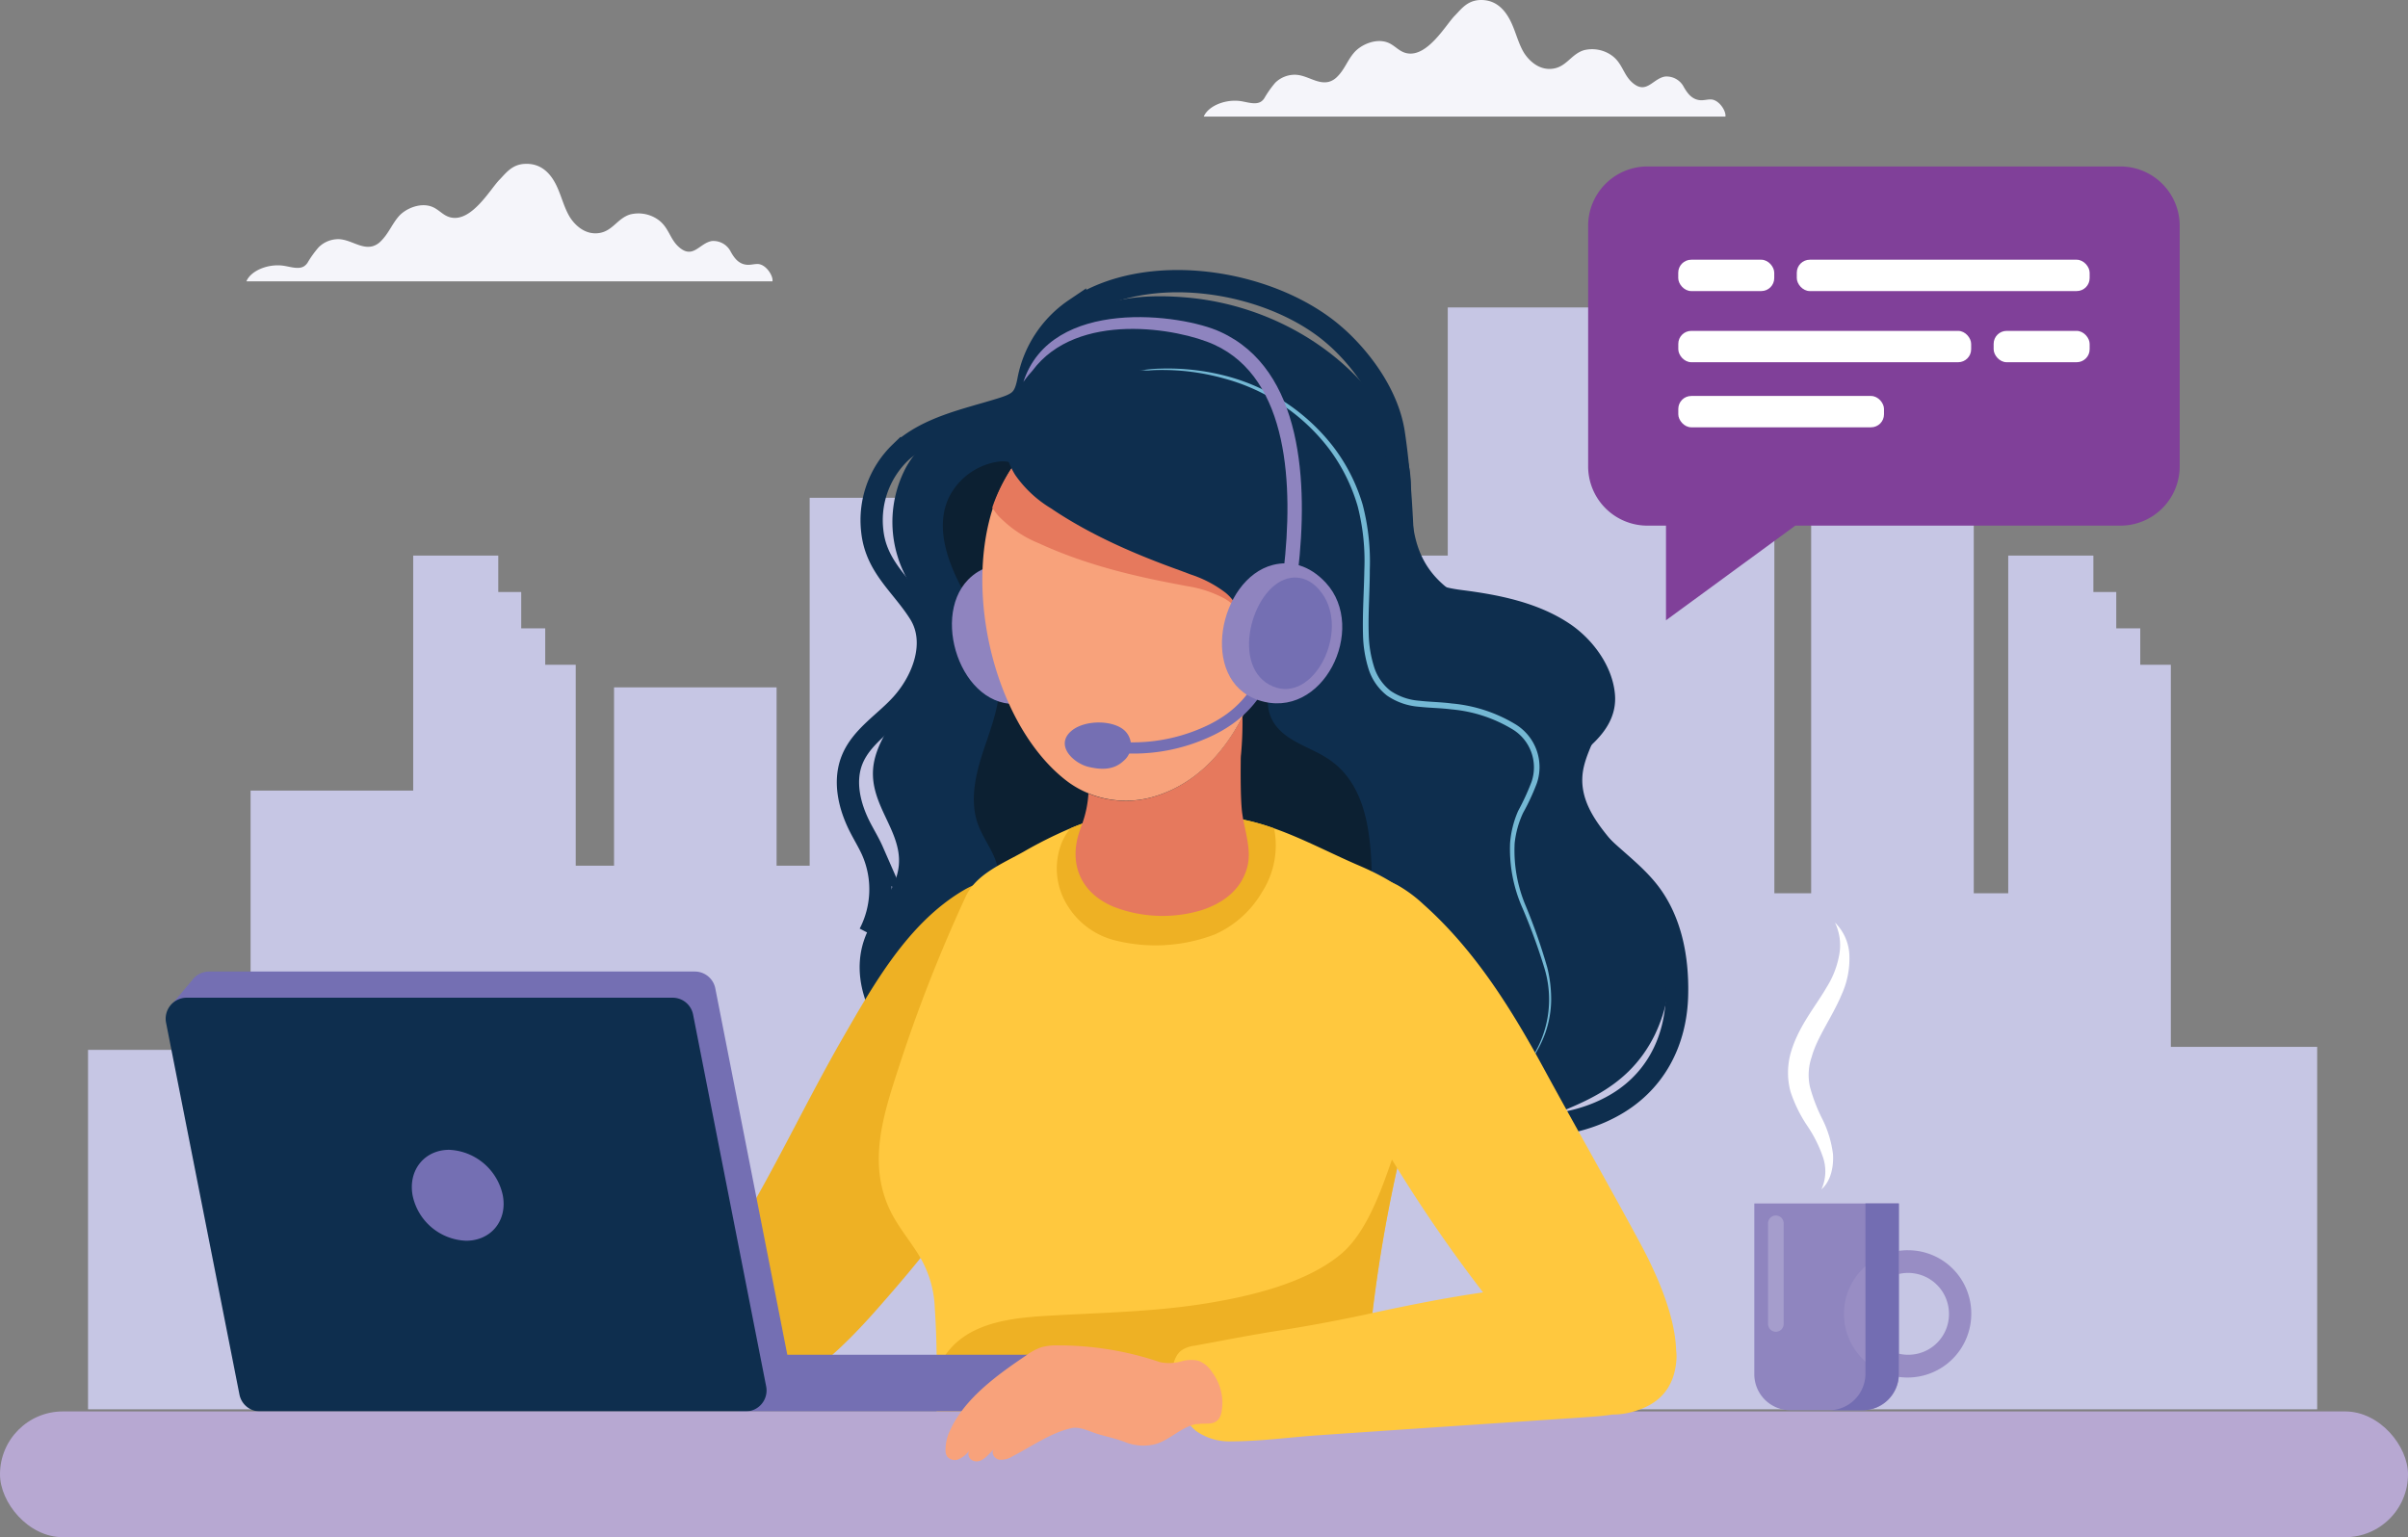 <svg id="Layer_1" data-name="Layer 1" xmlns="http://www.w3.org/2000/svg" viewBox="0 0 432.43 276.1"><rect x="0" y="0" width="432.43" height="276.1" fill="#808080" stroke="none"/><defs><style>.cls-1{fill:#c6c6e4;}.cls-2{fill:#f5f5fa;}.cls-3{fill:#0e2e4e;}.cls-4{fill:#74b8d4;}.cls-5{fill:#0c2032;}.cls-6{fill:#eeb124;}.cls-7{fill:#804099;}.cls-18,.cls-8{fill:#fff;}.cls-9{fill:#ffc83e;}.cls-10{fill:#8f84bf;}.cls-11{fill:none;stroke:#0e2e4e;stroke-miterlimit:10;stroke-width:4px;}.cls-12{fill:#746fb3;}.cls-13{fill:#4192ad;}.cls-14{fill:#f8a27b;}.cls-15{fill:#e6795d;}.cls-16{fill:#8f85bf;}.cls-17{fill:#988dc4;}.cls-18{opacity:0.2;}.cls-19{fill:#736db2;}.cls-20{fill:#756fb3;}.cls-21{fill:#8e84bf;}.cls-22{fill:#b7a8d2;}</style></defs><polygon class="cls-1" points="389.84 188.03 389.84 119.4 384.35 119.4 384.35 112.86 380.04 112.86 380.04 106.33 375.93 106.33 375.93 99.79 360.64 99.79 360.64 106.33 360.64 112.86 360.64 119.4 360.64 160.44 354.45 160.44 354.45 76.1 325.25 76.1 325.25 160.44 318.64 160.44 318.64 55.22 259.99 55.22 259.99 99.79 245.39 99.79 245.39 106.33 245.39 112.86 245.39 119.4 245.39 142 218.65 142 218.65 119.4 213.16 119.4 213.16 112.86 208.85 112.86 208.85 106.33 204.74 106.33 204.74 99.79 189.45 99.79 189.45 89.41 145.4 89.41 145.4 155.49 139.46 155.49 139.46 123.46 110.27 123.46 110.27 155.49 103.39 155.49 103.39 119.4 97.91 119.4 97.91 112.86 93.6 112.86 93.6 106.33 89.48 106.33 89.48 99.79 74.2 99.79 74.2 106.33 74.2 112.86 74.2 119.4 74.2 142 45 142 45 188.57 15.81 188.57 15.81 253.13 45 253.13 74.2 253.13 88.8 253.13 103.39 253.13 110.27 253.13 139.46 253.13 145.4 253.13 147.45 253.13 187 253.13 189.45 253.13 218.65 253.13 245.39 253.13 247.84 253.13 259.99 253.13 274.59 253.13 316.59 253.13 318.64 253.13 325.25 253.13 354.45 253.13 360.64 253.13 372.07 253.13 389.84 253.13 416.12 253.13 416.12 188.03 389.84 188.03"/><path class="cls-2" d="M309.85,20.94c.17-1-1.19-3.11-2.68-3.08-.6,0-1.18.17-1.77.14-1.58-.08-2.4-1.31-3-2.33A3.48,3.48,0,0,0,299,13.75c-2.21.37-3.33,3.3-5.85,1.1-1.64-1.43-1.77-3.44-3.63-4.83a6.09,6.09,0,0,0-5.09-1c-2.24.69-3.07,2.91-5.46,3.3-2.64.43-4.54-1.58-5.39-3-1-1.76-1.4-3.67-2.28-5.46S268.89,0,266,0c-2.47,0-3.56,1.61-4.78,2.85-1.58,1.62-4.86,7.42-8.54,6.72-1.43-.27-2.15-1.41-3.45-1.92-2.08-.82-4.73.31-6,1.73s-1.75,3.13-3.16,4.47a3.33,3.33,0,0,1-1.39.83c-2,.54-3.82-1.12-5.94-1.25A5,5,0,0,0,229,14.87a18.78,18.78,0,0,0-1.94,2.75,2,2,0,0,1-.7.69c-.93.5-2.24.08-3.38-.12-2.82-.48-6,.81-6.81,2.75Z"/><path class="cls-3" d="M271.35,203.08c-10.19,3.61-22.49,3.24-31.77-2.71-9.12-5.85-17.42-10.07-28.64-9.87-10,.18-18.32,5.6-28,6.76-7.7.91-15.53-2.45-21.11-7.83s-9.07-13.27-6.7-20.46c1.24-3.77,4-6.87,5.5-10.52,3.57-8.42-5.83-13.5-3.49-22.36,2-7.53,10.26-12.91,10.13-20.7-.09-5.7-4.5-10.12-6.06-15.4a20.92,20.92,0,0,1,1.55-16.15,19.3,19.3,0,0,1,9.08-8.11c3.4-1.45,7.2-1.48,9.83-4.45,4.68-5.29,6.4-11,12.83-14.9,5.44-3.28,12.63-3.49,18.87-2.92,13.88,1.28,27.34,8.6,35.15,20.26,2.77,4.13,4.77,8.36,4.84,13.28.08,5.36.08,10.77,3.37,15.33,2.76,3.83,7.19,6.08,11.59,7.81s9,3.13,12.86,5.85,6.93,7.17,6.48,11.87c-.38,3.94-3.1,7.36-3.47,11.3-.66,7.16,6.24,12.36,10.49,18.16a28.2,28.2,0,0,1,2.46,28.61c-5.16,10.38-14.53,12.72-24.35,16.63C272.29,202.74,271.83,202.92,271.35,203.08Z"/><path class="cls-4" d="M197.22,69.21a24,24,0,0,1,11.19-3A41.73,41.73,0,0,1,220,67.48a35.8,35.8,0,0,1,19.37,12.68,32,32,0,0,1,5.34,10.49,40.61,40.61,0,0,1,1.28,11.7c0,3.91-.32,7.8-.19,11.64a21,21,0,0,0,.9,5.6,8.78,8.78,0,0,0,3,4.48,10.54,10.54,0,0,0,5.18,1.79c1.88.22,3.85.23,5.81.49A26.61,26.61,0,0,1,272,130a9,9,0,0,1,4,10.65,40.48,40.48,0,0,1-2.48,5.35A17,17,0,0,0,272,151.5a25.49,25.49,0,0,0,2,11.22,104.59,104.59,0,0,1,3.86,11.05,23.85,23.85,0,0,1,.7,5.83,18.3,18.3,0,0,1-1,5.78,19.74,19.74,0,0,1-6.81,9.32,19.22,19.22,0,0,0,6.6-20.8,106.09,106.09,0,0,0-4-10.93,26.15,26.15,0,0,1-2.17-11.54,17.81,17.81,0,0,1,1.45-5.78,42.68,42.68,0,0,0,2.41-5.24,8,8,0,0,0-3.63-9.54,25.4,25.4,0,0,0-10.78-3.46c-1.9-.25-3.84-.25-5.82-.47a11.64,11.64,0,0,1-5.72-2,9.83,9.83,0,0,1-3.39-5,22.07,22.07,0,0,1-.93-5.9c-.11-3.93.18-7.82.24-11.69a39.46,39.46,0,0,0-1.2-11.43,32.21,32.21,0,0,0-5.09-10.24A35.1,35.1,0,0,0,219.89,68a41.23,41.23,0,0,0-11.48-1.55A23.87,23.87,0,0,0,197.22,69.21Z"/><path class="cls-2" d="M138.72,50.53c.17-1-1.21-3.14-2.71-3.11-.6,0-1.19.17-1.78.14-1.6-.07-2.42-1.31-3-2.34a3.49,3.49,0,0,0-3.39-1.93c-2.23.37-3.36,3.32-5.9,1.1-1.66-1.44-1.79-3.47-3.67-4.87a6.12,6.12,0,0,0-5.12-1c-2.26.7-3.1,2.94-5.51,3.33-2.66.43-4.58-1.6-5.43-3.06-1-1.77-1.42-3.69-2.3-5.5s-2.47-3.91-5.42-3.86c-2.49,0-3.59,1.62-4.81,2.87-1.6,1.63-4.9,7.49-8.62,6.78-1.44-.27-2.16-1.42-3.47-1.94-2.1-.83-4.77.31-6,1.74S69.76,42,68.33,43.38a3.33,3.33,0,0,1-1.4.84c-2,.55-3.86-1.13-6-1.26a5,5,0,0,0-3.7,1.45,18.37,18.37,0,0,0-2,2.78,2.17,2.17,0,0,1-.72.69c-.93.5-2.25.08-3.4-.12-2.84-.49-6.06.82-6.86,2.77Z"/><path class="cls-5" d="M246.3,155.51c.36,8.8-1.68,15.41-9.72,19.76-6.41,3.47-14.09,4.61-21.16,4.78-11.86.29-25.08-2.77-33.95-11.1-1.61-1.51-3.16-3.37-3.27-5.57-.11-2,1-3.9,1.09-5.9.17-3.38-2.46-6.19-3.64-9.36-1.55-4.2-.5-8.88.9-13.13s3.14-8.54,2.93-13c-.27-5.79-3.76-10.85-6.54-15.94s-5-11.28-2.6-16.57a11.82,11.82,0,0,1,9.14-6.59c4-.45,7.67,4.17,10.26,6.71a63.06,63.06,0,0,0,11.54,9c5.78,3.51,12.12,6.09,17.55,10.11,3.29,2.43,6.82,5.76,8.39,9.64,1.76,4.36-1.33,8.58,2.41,12.59,2.42,2.59,6.13,3.47,9.05,5.47C244.93,140.67,246,148.57,246.3,155.51Z"/><path class="cls-6" d="M180.79,204.75c8.33-12.84,13.52-28.59,6.28-43.08-.73-1.47-1.62-3.07-3.17-3.59-3.35-1.11-7.9.08-10.81,1.79-10.11,5.93-16.29,17.09-22,27-5.9,10.31-11,21.05-17,31.34-2.4,4.17-4.82,8.4-6.11,13a20.57,20.57,0,0,0,.29,12.68c6.65,17.18,25-3.86,30.52-10.22A255,255,0,0,0,180.79,204.75Z"/><path class="cls-7" d="M380.82,29.9h-85a10.65,10.65,0,0,0-10.62,10.63V83.79a10.65,10.65,0,0,0,10.62,10.62h3.36v17l23.22-17h58.41a10.65,10.65,0,0,0,10.62-10.62V40.53A10.65,10.65,0,0,0,380.82,29.9Z"/><rect class="cls-8" x="301.39" y="59.43" width="52.59" height="5.63" rx="2.33"/><rect class="cls-8" x="358.02" y="59.43" width="17.24" height="5.63" rx="2.33"/><rect class="cls-8" x="322.67" y="46.65" width="52.59" height="5.63" rx="2.33" transform="translate(697.93 98.93) rotate(180)"/><rect class="cls-8" x="301.39" y="46.65" width="17.24" height="5.63" rx="2.33" transform="translate(620.01 98.93) rotate(180)"/><rect class="cls-8" x="301.39" y="71.12" width="36.94" height="5.63" rx="2.33"/><path class="cls-9" d="M254.36,162.26c-2.45-3.12-6.81-5.29-10.38-6.83-5-2.15-10-4.82-15.18-6.65a40.35,40.35,0,0,0-6.37-1.73c-7.87-1.38-16.61-2.23-24.45-.26a42.23,42.23,0,0,0-5.78,2,77.55,77.55,0,0,0-8.31,4.15c-3.86,2.18-8.6,4.05-10.47,8.1a274.19,274.19,0,0,0-11.92,30.36C158.7,200,155.63,209,160,217.71c1.42,2.82,3.5,5.24,5.13,7.94a19.39,19.39,0,0,1,2.74,9.31c.25,3.62.34,7.24.36,10.87,0,4.31,0,8.62-.05,12.92a15.25,15.25,0,0,0,1,6.72c2,4,7.33,4.1,11.19,4.1l38.19-.07a65.45,65.45,0,0,1,14.31,1.66c4.19.86,7.78-1.25,9.79-5.14,1.9-3.69,2-8,2.25-12.13A261.75,261.75,0,0,1,251.79,206c.58-2.4,1.38-5.2,2.23-8.23.72-2.58,1.47-5.32,2.13-8.14C258.55,179.54,259.79,169.16,254.36,162.26Z"/><path class="cls-6" d="M191.74,162.71a14,14,0,0,0,8.61,6.22,29.79,29.79,0,0,0,17.84-1.11,18.59,18.59,0,0,0,8.48-7.64,15.51,15.51,0,0,0,2.13-11.4,40.35,40.35,0,0,0-6.37-1.73c-7.87-1.38-16.61-2.23-24.45-.26a42.23,42.23,0,0,0-5.78,2,10.9,10.9,0,0,0-1.52,2.55A12.5,12.5,0,0,0,191.74,162.71Z"/><path class="cls-6" d="M168.22,258.75a15.25,15.25,0,0,0,1,6.72c2,4,7.33,4.1,11.19,4.1l38.19-.07a65.45,65.45,0,0,1,14.31,1.66c4.19.86,7.78-1.25,9.79-5.14,1.9-3.69,2-8,2.25-12.13A261.75,261.75,0,0,1,251.79,206c.58-2.4,1.38-5.2,2.23-8.23-.5.95-.93,1.95-1.33,2.93-3.07,7.47-5.64,19.42-12,24.65s-16.47,7.55-24.54,8.83c-9.42,1.49-19,1.6-28.52,2.18-6.15.37-12.95,1.26-17,5.92a18,18,0,0,0-2.34,3.51C168.3,250.14,168.24,254.45,168.22,258.75Z"/><path class="cls-10" d="M173.85,104.12c-6.94,7.14-.64,24.6,10.43,22.08,11.9-2.72,10.11-21.27-.65-24.31C179.43,100.7,176.09,101.82,173.85,104.12Z"/><path class="cls-11" d="M268.66,201.91c7,.89,14.3.28,20.51-3,7.92-4.14,11.88-11.74,12-20.47.12-6.34-1.1-12.93-4.92-18-4.16-5.49-11.12-8.87-13.71-15.25-1.67-4.13-1.27-9.76,2-12.95,2.11-2,3.75-4.33,3.48-7.38-.39-4.49-3.68-8.81-7.35-11.23-5.37-3.56-12.07-4.86-18.36-5.66-4.26-.54-8.51-1.74-9.83-6.33-.71-2.47-.57-5.09-.7-7.63-.28-5.43-.68-10.86-1.49-16.24-.94-6.2-5-12.19-9.45-16.46-.65-.62-1.32-1.2-2-1.76-11.57-9.38-33-12.7-45.77-4a19.79,19.79,0,0,0-8.37,12.68c-.65,3.46-1.59,4.21-5,5.26-6.15,1.91-13.13,3.26-18,7.77a16.88,16.88,0,0,0-5.07,14c.65,6.54,5.22,9.67,8.5,14.86s.71,12-3.17,16.33c-3,3.36-7.24,5.82-8.93,10-1.55,3.84-.52,8.28,1.36,12,.76,1.5,1.65,2.93,2.32,4.46a17.29,17.29,0,0,1-.55,14.8"/><rect class="cls-12" x="132.65" y="243.33" width="52.01" height="10.18"/><path class="cls-12" d="M141.58,244.32,128.45,177.5a3.75,3.75,0,0,0-3.69-3H37.51a3.75,3.75,0,0,0-3,1.55h0l-4,4.76L34,180l12.92,65.79a3.77,3.77,0,0,0,3.69,3h87.25A3.77,3.77,0,0,0,141.58,244.32Z"/><path class="cls-3" d="M46.64,253.51H133.9a3.77,3.77,0,0,0,3.69-4.49L124.46,182.2a3.75,3.75,0,0,0-3.69-3H33.52a3.77,3.77,0,0,0-3.7,4.48L43,250.47A3.76,3.76,0,0,0,46.64,253.51Z"/><path class="cls-12" d="M74.09,214.68a10.19,10.19,0,0,0,9.62,8.17c4.5,0,7.45-3.66,6.58-8.17a10.31,10.31,0,0,0-9.62-8.16C76.23,206.52,73.28,210.18,74.09,214.68Z"/><path class="cls-13" d="M29.75,182.27"/><path class="cls-14" d="M213.91,123.3h0Z"/><path class="cls-15" d="M214.3,123.3h0Z"/><path class="cls-15" d="M223,145.39c-.27-3-.19-8.1-.19-8.58l0,0c0-.45,0-.9.06-1.35a63.73,63.73,0,0,0,.25-6.78c-3.59,7-9,12.58-16.53,14.59a17.63,17.63,0,0,1-11.13-.75,19.37,19.37,0,0,1-1.16,5.55c-.13.35-.26.71-.38,1.07-2,5.69-.13,11.1,6,13.7a24.29,24.29,0,0,0,15.82.65c3.81-1.22,7-3.59,8.13-7.36C225,152.69,223.32,148.84,223,145.39Z"/><path class="cls-14" d="M226.53,89.37c-5.82-17.81-28.05-22.22-41.43-9.43-14.93,14.27-9.22,48.37,6.5,60.35a17.06,17.06,0,0,0,3.9,2.21,17.63,17.63,0,0,0,11.13.75c7.51-2,12.94-7.55,16.53-14.59,3.79-7.43,5.52-16.53,5.47-24.94A48,48,0,0,0,226.53,89.37Z"/><path class="cls-14" d="M225.71,104.16c6.84-3.74,8.94,5.73,7.77,10.44a15.21,15.21,0,0,1-2.46,5.45c-1.63,2.15-6.28,5.73-9,3.37-1.22-1.07-1.35-2.89-1.38-4.51C220.58,114.57,221.08,106.7,225.71,104.16Z"/><path class="cls-8" d="M327.1,213.62a7.89,7.89,0,0,0,.19-6,23.52,23.52,0,0,0-2.75-5.43,25,25,0,0,1-3-6.12,13.22,13.22,0,0,1,.15-7.33c1.44-4.62,4.37-8,6.39-11.5a16.21,16.21,0,0,0,2.17-5.53,9.46,9.46,0,0,0-.72-6,8.69,8.69,0,0,1,2.59,6.12,15.51,15.51,0,0,1-1.37,6.74c-1.75,4.19-4.38,7.59-5.41,11.28a9.9,9.9,0,0,0-.31,5.35,29.66,29.66,0,0,0,2.14,5.62,19.57,19.57,0,0,1,2,6.48C329.31,209.57,328.79,212.13,327.1,213.62Z"/><path class="cls-16" d="M315,216.16H341a0,0,0,0,1,0,0v30.66a6.48,6.48,0,0,1-6.48,6.48h-13a6.48,6.48,0,0,1-6.48-6.48V216.16A0,0,0,0,1,315,216.16Z"/><path class="cls-17" d="M342.78,224.56A11.43,11.43,0,1,0,354,236,11.34,11.34,0,0,0,342.78,224.56Zm0,18.77A7.35,7.35,0,1,1,350,236,7.3,7.3,0,0,1,342.78,243.33Z"/><path class="cls-18" d="M318.91,239.2h0a1.4,1.4,0,0,1-1.4-1.4V219.72a1.4,1.4,0,0,1,1.4-1.4h0a1.4,1.4,0,0,1,1.4,1.4V237.8A1.4,1.4,0,0,1,318.91,239.2Z"/><path class="cls-19" d="M335,216.16v30.57a6.57,6.57,0,0,1-6.57,6.57h6a6.57,6.57,0,0,0,6.56-6.57V216.16Z"/><path class="cls-20" d="M203.44,135.35a34.56,34.56,0,0,1-5.06-.37l.3-2a31.17,31.17,0,0,0,17.71-2.48,22.56,22.56,0,0,0,3.83-2.2,18.15,18.15,0,0,0,5-5.47l1.79,1a20.08,20.08,0,0,1-5.54,6.1,24.44,24.44,0,0,1-4.17,2.4A32.76,32.76,0,0,1,203.44,135.35Z"/><path class="cls-20" d="M192.39,131.29c2.5-2.14,8.06-2,9.89.27a3.64,3.64,0,0,1-.55,5.14c-1.77,1.65-4,1.56-6.17,1.06C192.8,137.14,189.37,133.88,192.39,131.29Z"/><path class="cls-15" d="M228.67,90.11c-6.13-18.76-29.53-23.4-43.62-9.93a27.62,27.62,0,0,0-6.86,11,13.47,13.47,0,0,0,1.09,1.46,20.9,20.9,0,0,0,7.28,4.94c7.85,3.63,16.3,5.76,24.8,7.35l1.88.36a20.92,20.92,0,0,1,6.71,2.24c5.77,3.4,3.29,10.89,7.51,14.17a4.38,4.38,0,0,0,1.16.62,63,63,0,0,0,2.26-17.16A50.43,50.43,0,0,0,228.67,90.11Z"/><path class="cls-3" d="M213.85,103.19a21.07,21.07,0,0,1,6.26,3.29c5.15,4.28,1.51,11.27,5.16,15.18,3.24,3.47,8.15-1.11,9.44-4.31,2.37-5.9,2.23-12.47,2.06-18.82A39.54,39.54,0,0,0,235.52,88a25.76,25.76,0,0,0-6-9.83,38.28,38.28,0,0,0-30.13-11.75c-8.67.54-23.88,7.83-17.09,18.87a21,21,0,0,0,6.41,6c7.17,4.84,15.17,8.29,23.31,11.21Z"/><path class="cls-10" d="M228.58,101.47c-9.65,2.47-13.38,20.66-2.61,24.28,11.57,3.89,19.72-12.87,12.12-21.08C235.13,101.46,231.69,100.67,228.58,101.47Z"/><path class="cls-12" d="M231.75,103.8c-6.67,1.07-10.77,15.23-3.9,19.12,7.38,4.19,14.3-8.42,10-15.68C236.12,104.41,233.89,103.46,231.75,103.8Z"/><path class="cls-21" d="M233.09,102.74l-2.57-.3c1.74-15.09,1-34.37-12.46-40.53-6.38-2.92-24.63-6.16-32.67,4.69-1,1.08-1.61,2-1.61,2,5-15.37,28.48-12.19,35.36-9C234,66.36,234.94,86.79,233.09,102.74Z"/><rect class="cls-22" y="253.51" width="432.43" height="22.59" rx="11.29"/><path class="cls-9" d="M301,242.51c-.2-6.58-3.86-14.36-6.3-18.92-2.08-3.87-4.2-7.71-6.33-11.55-3.66-6.62-7.37-13.21-11-19.88-5.85-10.79-12.44-21.42-21.68-29.67A24.87,24.87,0,0,0,251,159a15.55,15.55,0,0,0-12.49-.92c-12.81,4.64-2.26,24.95,1.71,32.74a265.75,265.75,0,0,0,26.11,41.31c-6.91,1-13.78,2.38-20.62,3.87q-7.81,1.69-15.71,2.94c-1.08.17-2.16.34-3.24.53-4.08.69-8.13,1.48-12.2,2.23a5.17,5.17,0,0,0-2.47.9c-1.32,1.07-1.66,3.16-1.53,4.88.24,3.32,1.75,7.56,4.26,9.56a10.29,10.29,0,0,0,6.36,1.84c5.08,0,10.23-.71,15.3-1.07l15.92-1.09,32.16-2.16c1.66-.11,3.32-.23,5-.49a13.55,13.55,0,0,0,4.73-.85c4.73-1.63,6.56-5.13,6.78-9.28A9.76,9.76,0,0,0,301,242.51Z"/><path class="cls-14" d="M214.71,255.8c-2.59.54-4.62,2.82-7.2,3.58a8.91,8.91,0,0,1-5.58-.41c-1.62-.61-3.28-.94-5-1.47-1.3-.42-3.06-1.3-4.46-1-3.66.77-7.32,3.37-10.64,5.07a3.82,3.82,0,0,1-2.39.61c-.82-.15-1.51-1.15-1-1.85-.95.9-2.22,2.68-3.76,2a1.29,1.29,0,0,1-.66-1.72,5,5,0,0,1-1.82,1.47,1.77,1.77,0,0,1-2.12-.49,2,2,0,0,1-.28-1.06,8,8,0,0,1,.85-3.69c2.61-5.71,8.53-9.94,13.56-13.34a10.5,10.5,0,0,1,2.83-1.53,10.17,10.17,0,0,1,2.86-.32,56.7,56.7,0,0,1,18.4,3,8,8,0,0,0,4-.18,6.25,6.25,0,0,1,2.85-.08,4.91,4.91,0,0,1,2.47,2,9.29,9.29,0,0,1,1.9,5.75c-.1,1.53-.22,3.18-2,3.5-.73.13-1.48,0-2.22.13Z"/></svg>